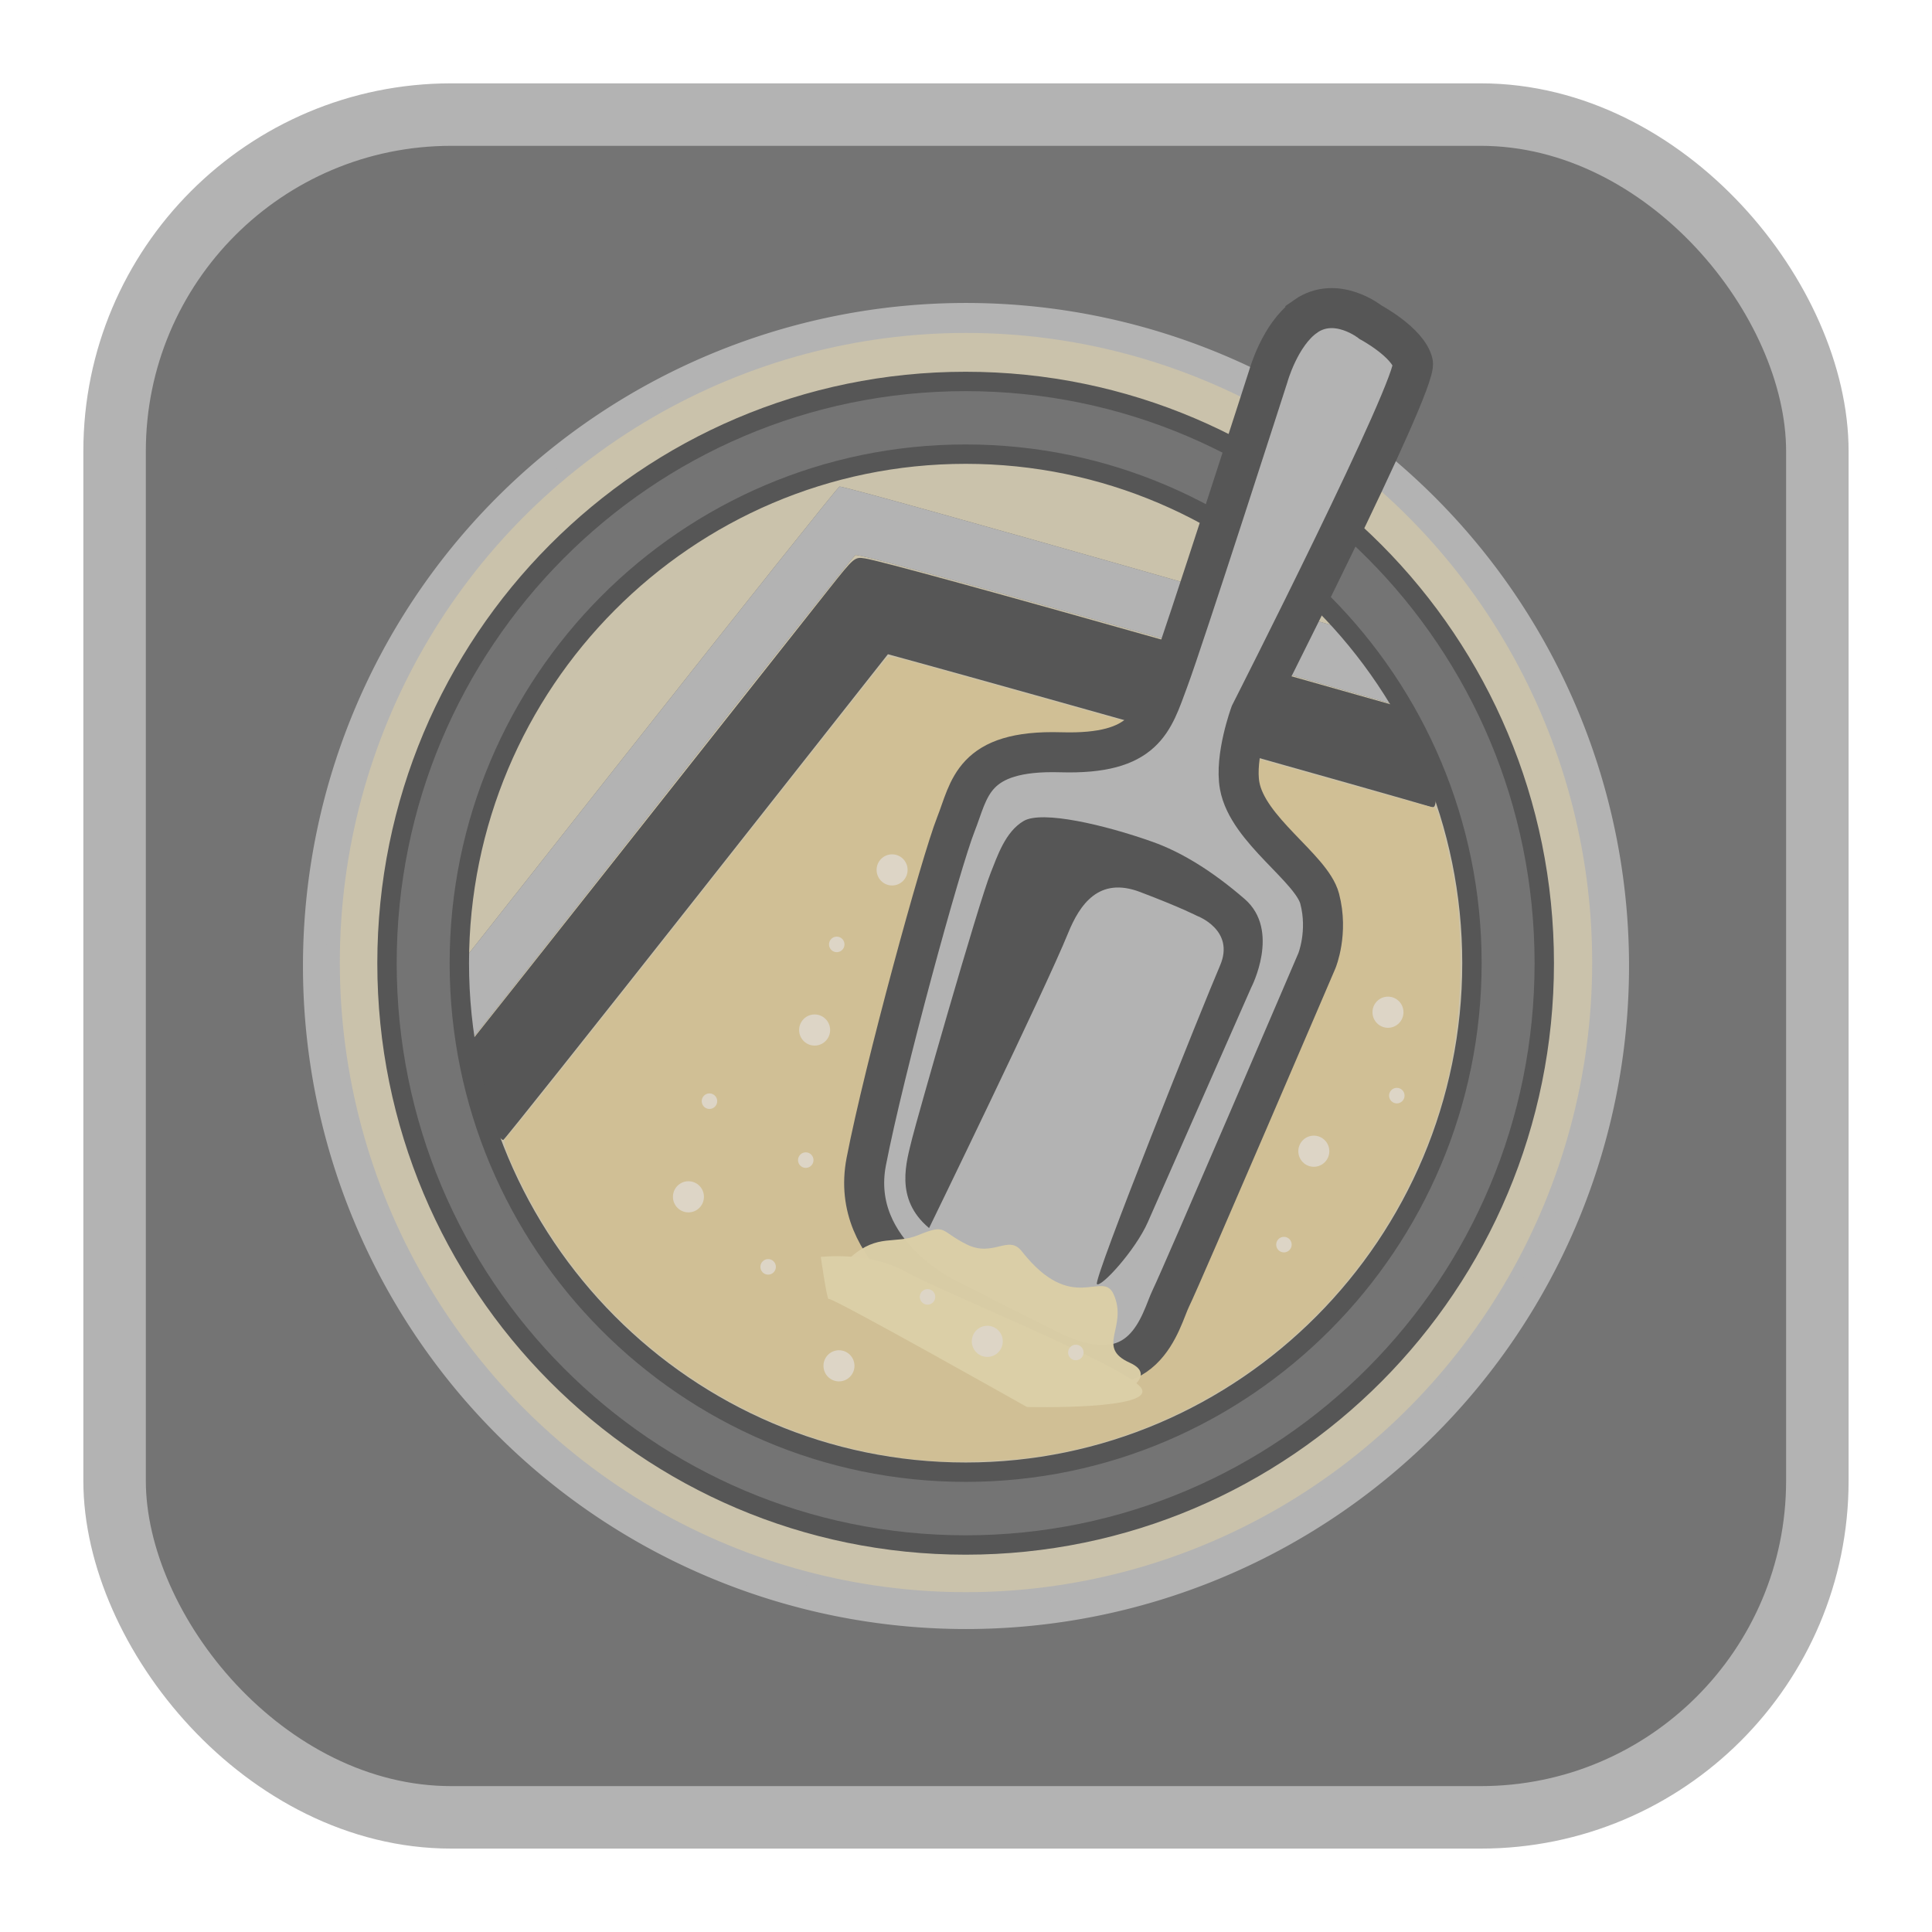 <?xml version="1.0" encoding="UTF-8" standalone="no"?>
<svg
   xmlns:dc="http://purl.org/dc/elements/1.1/"
   xmlns:cc="http://creativecommons.org/ns#"
   xmlns:rdf="http://www.w3.org/1999/02/22-rdf-syntax-ns#"
   xmlns:svg="http://www.w3.org/2000/svg"
   xmlns="http://www.w3.org/2000/svg"
   xmlns:xlink="http://www.w3.org/1999/xlink"
   xmlns:sodipodi="http://sodipodi.sourceforge.net/DTD/sodipodi-0.dtd"
   xmlns:inkscape="http://www.inkscape.org/namespaces/inkscape"
   width="32"
   height="32"
   version="1.1"
   viewBox="0 0 32 32"
   id="svg22"
   sodipodi:docname="sandbox.svg"
   inkscape:version="0.92.4 5da689c313, 2019-01-14">
  <defs
     id="defs26">
    <clipPath
       id="SVGID_2_">
      <use
         xlink:href="#SVGID_1_"
         style="overflow:visible"
         id="use7"
         x="0"
         y="0"
         width="100%"
         height="100%" />
    </clipPath>
    <clipPath
       id="clipPath4588">
      <use
         xlink:href="#SVGID_1_"
         style="overflow:visible"
         id="use4586"
         x="0"
         y="0"
         width="100%"
         height="100%" />
    </clipPath>
    <path
       id="SVGID_1_"
       d="m 49.738,86.357 c -20.146,0 -36.536,-16.389 -36.536,-36.538 0,-20.145 16.39,-36.535 36.536,-36.535 20.145,0 36.536,16.39 36.536,36.535 -0.001,20.15 -16.389,36.538 -36.536,36.538 z"
       inkscape:connector-curvature="0" />
    <defs
       id="defs5">
      <path
         id="path864"
         d="m 49.738,86.357 c -20.146,0 -36.536,-16.389 -36.536,-36.538 0,-20.145 16.39,-36.535 36.536,-36.535 20.145,0 36.536,16.39 36.536,36.535 -0.001,20.15 -16.389,36.538 -36.536,36.538 z"
         inkscape:connector-curvature="0" />
    </defs>
    <clipPath
       id="clipPath4595">
      <use
         xlink:href="#SVGID_1_"
         style="overflow:visible"
         id="use4593"
         x="0"
         y="0"
         width="100%"
         height="100%" />
    </clipPath>
    <clipPath
       id="clipPath860">
      <use
         xlink:href="#SVGID_1_"
         style="overflow:visible"
         id="use858"
         x="0"
         y="0"
         width="100%"
         height="100%" />
    </clipPath>
    <path
       id="path864-5"
       d="m 49.738,86.357 c -20.146,0 -36.536,-16.389 -36.536,-36.538 0,-20.145 16.39,-36.535 36.536,-36.535 20.145,0 36.536,16.39 36.536,36.535 -0.001,20.15 -16.389,36.538 -36.536,36.538 z"
       inkscape:connector-curvature="0" />
    <defs
       id="defs5-7">
      <path
         inkscape:connector-curvature="0"
         d="m 49.738,86.357 c -20.146,0 -36.536,-16.389 -36.536,-36.538 0,-20.145 16.39,-36.535 36.536,-36.535 20.145,0 36.536,16.39 36.536,36.535 -0.001,20.15 -16.389,36.538 -36.536,36.538 z"
         id="path868" />
    </defs>
    <clipPath
       id="clipPath4595-3">
      <use
         height="100%"
         width="100%"
         y="0"
         x="0"
         id="use4593-5"
         style="overflow:visible"
         xlink:href="#SVGID_1_" />
    </clipPath>
    <filter
       inkscape:collect="always"
       style="color-interpolation-filters:sRGB"
       id="filter1257"
       x="-0.14"
       width="1.281"
       y="-0.073"
       height="1.146">
      <feGaussianBlur
         inkscape:collect="always"
         stdDeviation="0.532"
         id="feGaussianBlur1259" />
    </filter>
    <filter
       inkscape:collect="always"
       style="color-interpolation-filters:sRGB"
       id="filter1137"
       x="-0.075"
       width="1.151"
       y="-0.132"
       height="1.264">
      <feGaussianBlur
         inkscape:collect="always"
         stdDeviation="0.529"
         id="feGaussianBlur1139" />
    </filter>
  </defs>
  <sodipodi:namedview
     pagecolor="#ffffff"
     bordercolor="#666666"
     borderopacity="1"
     objecttolerance="10"
     gridtolerance="10"
     guidetolerance="10"
     inkscape:pageopacity="0"
     inkscape:pageshadow="2"
     inkscape:window-width="857"
     inkscape:window-height="745"
     id="namedview24"
     showgrid="false"
     inkscape:zoom="6.920819"
     inkscape:cx="16"
     inkscape:cy="16"
     inkscape:current-layer="g910"
     showguides="true"
     inkscape:guide-bbox="true"
     inkscape:window-x="543"
     inkscape:window-y="186"
     inkscape:window-maximized="0" />
  <rect
     style="opacity:1;fill:#747474;fill-opacity:1;fill-rule:evenodd;stroke:#b3b3b3;stroke-width:1.035;stroke-linecap:round;stroke-linejoin:bevel;stroke-miterlimit:4;stroke-dasharray:none;stroke-dashoffset:0;stroke-opacity:1"
     id="rect4497-3"
     width="28.203"
     height="28.203"
     x="1.898"
     y="1.898"
     ry="5.575" />
  <path
     style="fill:#ffffff;stroke-width:1;stroke:#b3b3b3;stroke-opacity:1"
     d="M 16,5.518 A 10.482,10.482 0 0 0 5.518,16 10.482,10.482 0 0 0 16,26.482 10.482,10.482 0 0 0 26.482,16 10.482,10.482 0 0 0 16,5.518 Z"
     id="path4"
     inkscape:connector-curvature="0" />
  <ellipse
     style="fill:#cac2ab;fill-opacity:1;stroke:#b3b3b3;stroke-width:0.221;stroke-opacity:1"
     id="circle2"
     cy="15.943"
     cx="16"
     rx="10.482"
     ry="10.539" />
  <g
     id="g910"
     transform="translate(7.4487879e-4,0.009)">
    <path
       inkscape:connector-curvature="0"
       id="path900-3-3"
       d="m 7.231,17.429 c -0.093,-0.155 -0.202,-0.347 -0.241,-0.427 l -0.072,-0.145 3.469,-4.396 c 1.908,-2.418 3.491,-4.403 3.517,-4.411 0.075,-0.025 9.641,2.7 9.675,2.756 0.031,0.05 0.192,1.014 0.172,1.031 -0.006,0.005 -0.413,-0.106 -0.904,-0.247 -5.53,-1.58 -8.633,-2.44 -8.682,-2.406 -0.032,0.022 -1.54,1.921 -3.35,4.219 -1.81,2.298 -3.32,4.208 -3.354,4.244 -0.051,0.053 -0.092,0.015 -0.232,-0.217 z"
       style="opacity:0.647;fill:#000000;fill-opacity:1;fill-rule:evenodd;stroke:none;stroke-width:0.005;stroke-linecap:round;stroke-linejoin:round;stroke-miterlimit:4;stroke-dasharray:none;stroke-dashoffset:0;stroke-opacity:1;paint-order:markers fill stroke;filter:url(#filter1137)" />
    <path
       inkscape:connector-curvature="0"
       id="path900-3"
       d="M 7.231,17.429 C 7.138,17.274 7.029,17.082 6.99,17.002 l -0.072,-0.145 3.469,-4.396 c 1.908,-2.418 3.491,-4.403 3.517,-4.411 0.075,-0.025 9.641,2.7 9.675,2.756 0.031,0.05 0.192,1.014 0.172,1.031 -0.006,0.005 -0.413,-0.106 -0.904,-0.247 -5.53,-1.58 -8.633,-2.44 -8.682,-2.406 -0.032,0.022 -1.54,1.921 -3.35,4.219 -1.81,2.298 -3.32,4.208 -3.354,4.244 -0.051,0.053 -0.092,0.015 -0.232,-0.217 z"
       style="opacity:1;fill:#b3b3b3;fill-opacity:1;fill-rule:evenodd;stroke:none;stroke-width:0.005;stroke-linecap:round;stroke-linejoin:round;stroke-miterlimit:4;stroke-dasharray:none;stroke-dashoffset:0;stroke-opacity:1;paint-order:markers fill stroke" />
    <path
       inkscape:connector-curvature="0"
       id="path902-6"
       d="M 8.032,18.559 C 7.885,18.379 7.685,18.118 7.587,17.98 L 7.409,17.729 7.694,17.376 c 0.157,-0.194 1.487,-1.875 2.957,-3.735 1.47,-1.86 2.859,-3.617 3.087,-3.905 0.41,-0.517 0.417,-0.522 0.587,-0.496 0.234,0.036 2.143,0.56 5.384,1.477 1.488,0.421 2.999,0.848 3.358,0.95 0.359,0.101 0.668,0.206 0.688,0.234 0.02,0.027 0.036,0.372 0.036,0.765 6.82e-4,0.659 -0.006,0.714 -0.084,0.691 -0.619,-0.186 -6.822,-1.931 -8.48,-2.387 l -0.521,-0.143 -3.166,4.016 c -1.742,2.209 -3.184,4.022 -3.205,4.03 -0.021,0.008 -0.158,-0.134 -0.304,-0.314 z"
       style="opacity:1;fill:#565656;fill-opacity:1;fill-rule:evenodd;stroke:none;stroke-width:0.005;stroke-linecap:round;stroke-linejoin:round;stroke-miterlimit:4;stroke-dasharray:none;stroke-dashoffset:0;stroke-opacity:1;paint-order:markers fill stroke" />
    <path
       inkscape:connector-curvature="0"
       id="path903"
       d="M 15.581,24.198 C 12.716,24.048 10.103,22.376 8.756,19.831 8.446,19.245 8.306,18.892 8.368,18.848 c 0.059,-0.042 1.266,-1.561 4.128,-5.194 1.16,-1.472 2.136,-2.706 2.17,-2.743 0.058,-0.062 0.09,-0.059 0.527,0.064 0.256,0.072 1.321,0.369 2.366,0.661 1.045,0.292 2.849,0.8 4.007,1.129 1.159,0.329 2.132,0.598 2.163,0.598 0.071,0 0.1,0.077 0.223,0.584 0.18,0.743 0.235,1.205 0.235,1.995 0.001,1.341 -0.256,2.47 -0.831,3.646 -1.214,2.485 -3.625,4.215 -6.341,4.552 -0.366,0.045 -1.105,0.075 -1.435,0.058 z"
       style="opacity:1;fill:#d0bf95;fill-opacity:1;fill-rule:evenodd;stroke:none;stroke-width:0.004;stroke-linecap:round;stroke-linejoin:round;stroke-miterlimit:4;stroke-dasharray:none;stroke-dashoffset:0;stroke-opacity:1;paint-order:markers fill stroke" />
  </g>
  <path
     inkscape:connector-curvature="0"
     id="path16-3"
     d="m 15.994,6.318 c 5.293,0 9.584,4.314 9.584,9.636 0,5.321 -4.291,9.636 -9.584,9.636 -5.293,0 -9.584,-4.314 -9.584,-9.636 0,-5.322 4.291,-9.636 9.584,-9.636 m 0,1.204 c -4.624,0 -8.386,3.782 -8.386,8.431 0,4.649 3.762,8.431 8.386,8.431 4.624,0 8.386,-3.783 8.386,-8.431 0,-4.649 -3.762,-8.431 -8.386,-8.431 z"
     style="fill:#747474;fill-opacity:1;stroke:#565656;stroke-width:0.321;stroke-miterlimit:4;stroke-dasharray:none;stroke-opacity:1" />
  <path
     style="fill:#000000;fill-opacity:1;stroke:none;stroke-width:0.663;stroke-opacity:1;filter:url(#filter1257);opacity:0.647"
     d="m 21.621,5.242 c 0.513,-0.361 1.081,0.096 1.081,0.096 0,0 0.615,0.33 0.7,0.672 0.085,0.341 -2.693,5.81 -2.693,5.81 0,0 -0.263,0.715 -0.176,1.194 0.133,0.735 1.19,1.361 1.325,1.871 0.147,0.56 -0.046,1.028 -0.046,1.028 0,0 -2.248,5.245 -2.417,5.586 -0.17,0.342 -0.425,1.663 -2.036,0.853 -1.611,-0.81 -1.611,-0.81 -1.611,-0.81 0,0 -1.696,-0.767 -1.4,-2.302 0.297,-1.535 1.238,-4.966 1.484,-5.586 0.23,-0.579 0.262,-1.238 1.739,-1.194 1.4,0.041 1.527,-0.512 1.781,-1.194 0.255,-0.682 1.654,-5.032 1.654,-5.032 0,0 0.191,-0.693 0.615,-0.991 z"
     id="path19-3"
     inkscape:connector-curvature="0" />
  <path
     style="fill:#b3b3b3;fill-opacity:1;stroke:#565656;stroke-width:0.663;stroke-opacity:1"
     d="m 21.621,5.242 c 0.513,-0.361 1.081,0.096 1.081,0.096 0,0 0.615,0.33 0.7,0.672 0.085,0.341 -2.693,5.81 -2.693,5.81 0,0 -0.263,0.715 -0.176,1.194 0.133,0.735 1.19,1.361 1.325,1.871 0.147,0.56 -0.046,1.028 -0.046,1.028 0,0 -2.248,5.245 -2.417,5.586 -0.17,0.342 -0.425,1.663 -2.036,0.853 -1.611,-0.81 -1.611,-0.81 -1.611,-0.81 0,0 -1.696,-0.767 -1.4,-2.302 0.297,-1.535 1.238,-4.966 1.484,-5.586 0.23,-0.579 0.262,-1.238 1.739,-1.194 1.4,0.041 1.527,-0.512 1.781,-1.194 0.255,-0.682 1.654,-5.032 1.654,-5.032 0,0 0.191,-0.693 0.615,-0.991 z"
     id="path19"
     inkscape:connector-curvature="0" />
  <path
     d="m 15.389,20.34 c 0,0 1.92,-3.944 2.3,-4.88 0.195,-0.48 0.511,-0.945 1.194,-0.686 0.695,0.264 0.944,0.396 0.944,0.396 0,0 0.635,0.232 0.381,0.822 -0.255,0.589 -2.116,5.227 -2.039,5.278 0.077,0.051 0.637,-0.564 0.841,-1.024 0.204,-0.462 1.713,-3.887 1.713,-3.887 0,0 0.495,-0.947 -0.108,-1.469 -0.537,-0.465 -1.051,-0.779 -1.529,-0.948 -0.79,-0.28 -1.825,-0.523 -2.131,-0.344 -0.306,0.179 -0.436,0.586 -0.545,0.856 -0.205,0.508 -1.24,4.144 -1.301,4.398 -0.092,0.383 -0.302,1.003 0.279,1.488 z"
     id="path21"
     inkscape:connector-curvature="0"
     style="fill:#565656;fill-opacity:1;stroke-width:0.221" />
  <path
     style="fill:#dbcfa7;fill-opacity:0.974;stroke:none;stroke-width:0.225;stroke-opacity:1"
     d="m 14.095,20.819 c 0.448,-0.394 0.728,-0.204 1.11,-0.36 0.478,-0.195 0.353,-0.076 0.801,0.15 0.448,0.225 0.695,-0.168 0.917,0.115 0.84,1.07 1.336,0.299 1.522,0.713 0.245,0.547 -0.307,0.875 0.269,1.135 0.503,0.227 -0.203,0.552 -0.203,0.552 l -1.624,-0.42 -2.716,-1.343 z"
     id="path23"
     inkscape:connector-curvature="0" />
  <path
     style="fill:#dbcfa7;fill-opacity:1;stroke:none;stroke-width:0.221;stroke-opacity:1"
     d="m 13.594,20.819 c 0,0 0.8,-0.096 1.397,0.24 0.597,0.336 3.617,1.548 3.904,1.921 0.293,0.38 -1.886,0.324 -1.886,0.324 0,0 -3.259,-1.837 -3.283,-1.789 -0.024,0.048 -0.131,-0.696 -0.131,-0.696 z"
     id="path25"
     inkscape:connector-curvature="0" />
  <g
     id="sand"
     transform="matrix(0.22,0,0,0.221,5.096,4.979)"
     style="fill:none;fill-opacity:1;stroke:none">
    <circle
       cx="44"
       cy="42.667"
       r="1.167"
       id="circle28"
       style="fill:#ddd5c6;fill-opacity:1;stroke:none;stroke-opacity:1" />
    <circle
       cx="38.167"
       cy="54.667"
       r="1.167"
       id="circle30"
       style="fill:#ddd5c6;fill-opacity:1;stroke:none;stroke-opacity:1" />
    <circle
       cx="75.75"
       cy="63.75"
       r="1.167"
       id="circle32"
       style="fill:#ddd5c6;fill-opacity:1;stroke:none;stroke-opacity:1" />
    <circle
       cx="81.333"
       cy="53.333"
       r="1.167"
       id="circle34"
       style="fill:#ddd5c6;fill-opacity:1;stroke:none;stroke-opacity:1" />
    <circle
       cx="28.667"
       cy="67.167"
       r="1.167"
       id="circle36"
       style="fill:#ddd5c6;fill-opacity:1;stroke:none;stroke-opacity:1" />
    <circle
       cx="40"
       cy="79.834"
       r="1.167"
       id="circle38"
       style="fill:#ddd5c6;fill-opacity:1;stroke:none;stroke-opacity:1" />
    <circle
       cx="51.167"
       cy="78"
       r="1.167"
       id="circle40"
       style="fill:#ddd5c6;fill-opacity:1;stroke:none;stroke-opacity:1" />
    <circle
       cx="37.5"
       cy="64.417"
       r="0.583"
       id="circle42"
       style="fill:#ddd5c6;fill-opacity:1;stroke:none;stroke-opacity:1" />
    <circle
       cx="30.25"
       cy="60"
       r="0.583"
       id="circle44"
       style="fill:#ddd5c6;fill-opacity:1;stroke:none;stroke-opacity:1" />
    <circle
       cx="34.667"
       cy="72.417"
       r="0.583"
       id="circle46"
       style="fill:#ddd5c6;fill-opacity:1;stroke:none;stroke-opacity:1" />
    <circle
       cx="81.999"
       cy="59.583"
       r="0.583"
       id="circle48"
       style="fill:#ddd5c6;fill-opacity:1;stroke:none;stroke-opacity:1" />
    <circle
       cx="73.5"
       cy="70.75"
       r="0.583"
       id="circle50"
       style="fill:#ddd5c6;fill-opacity:1;stroke:none;stroke-opacity:1" />
    <circle
       cx="39.833"
       cy="48.25"
       r="0.583"
       id="circle52"
       style="fill:#ddd5c6;fill-opacity:1;stroke:none;stroke-opacity:1" />
    <circle
       cx="57.834"
       cy="78.833"
       r="0.583"
       id="circle54"
       style="fill:#ddd5c6;fill-opacity:1;stroke:none;stroke-opacity:1" />
    <circle
       cx="46.667"
       cy="74.667"
       r="0.583"
       id="circle56"
       style="fill:#ddd5c6;fill-opacity:1;stroke:none;stroke-opacity:1" />
  </g>
</svg>
